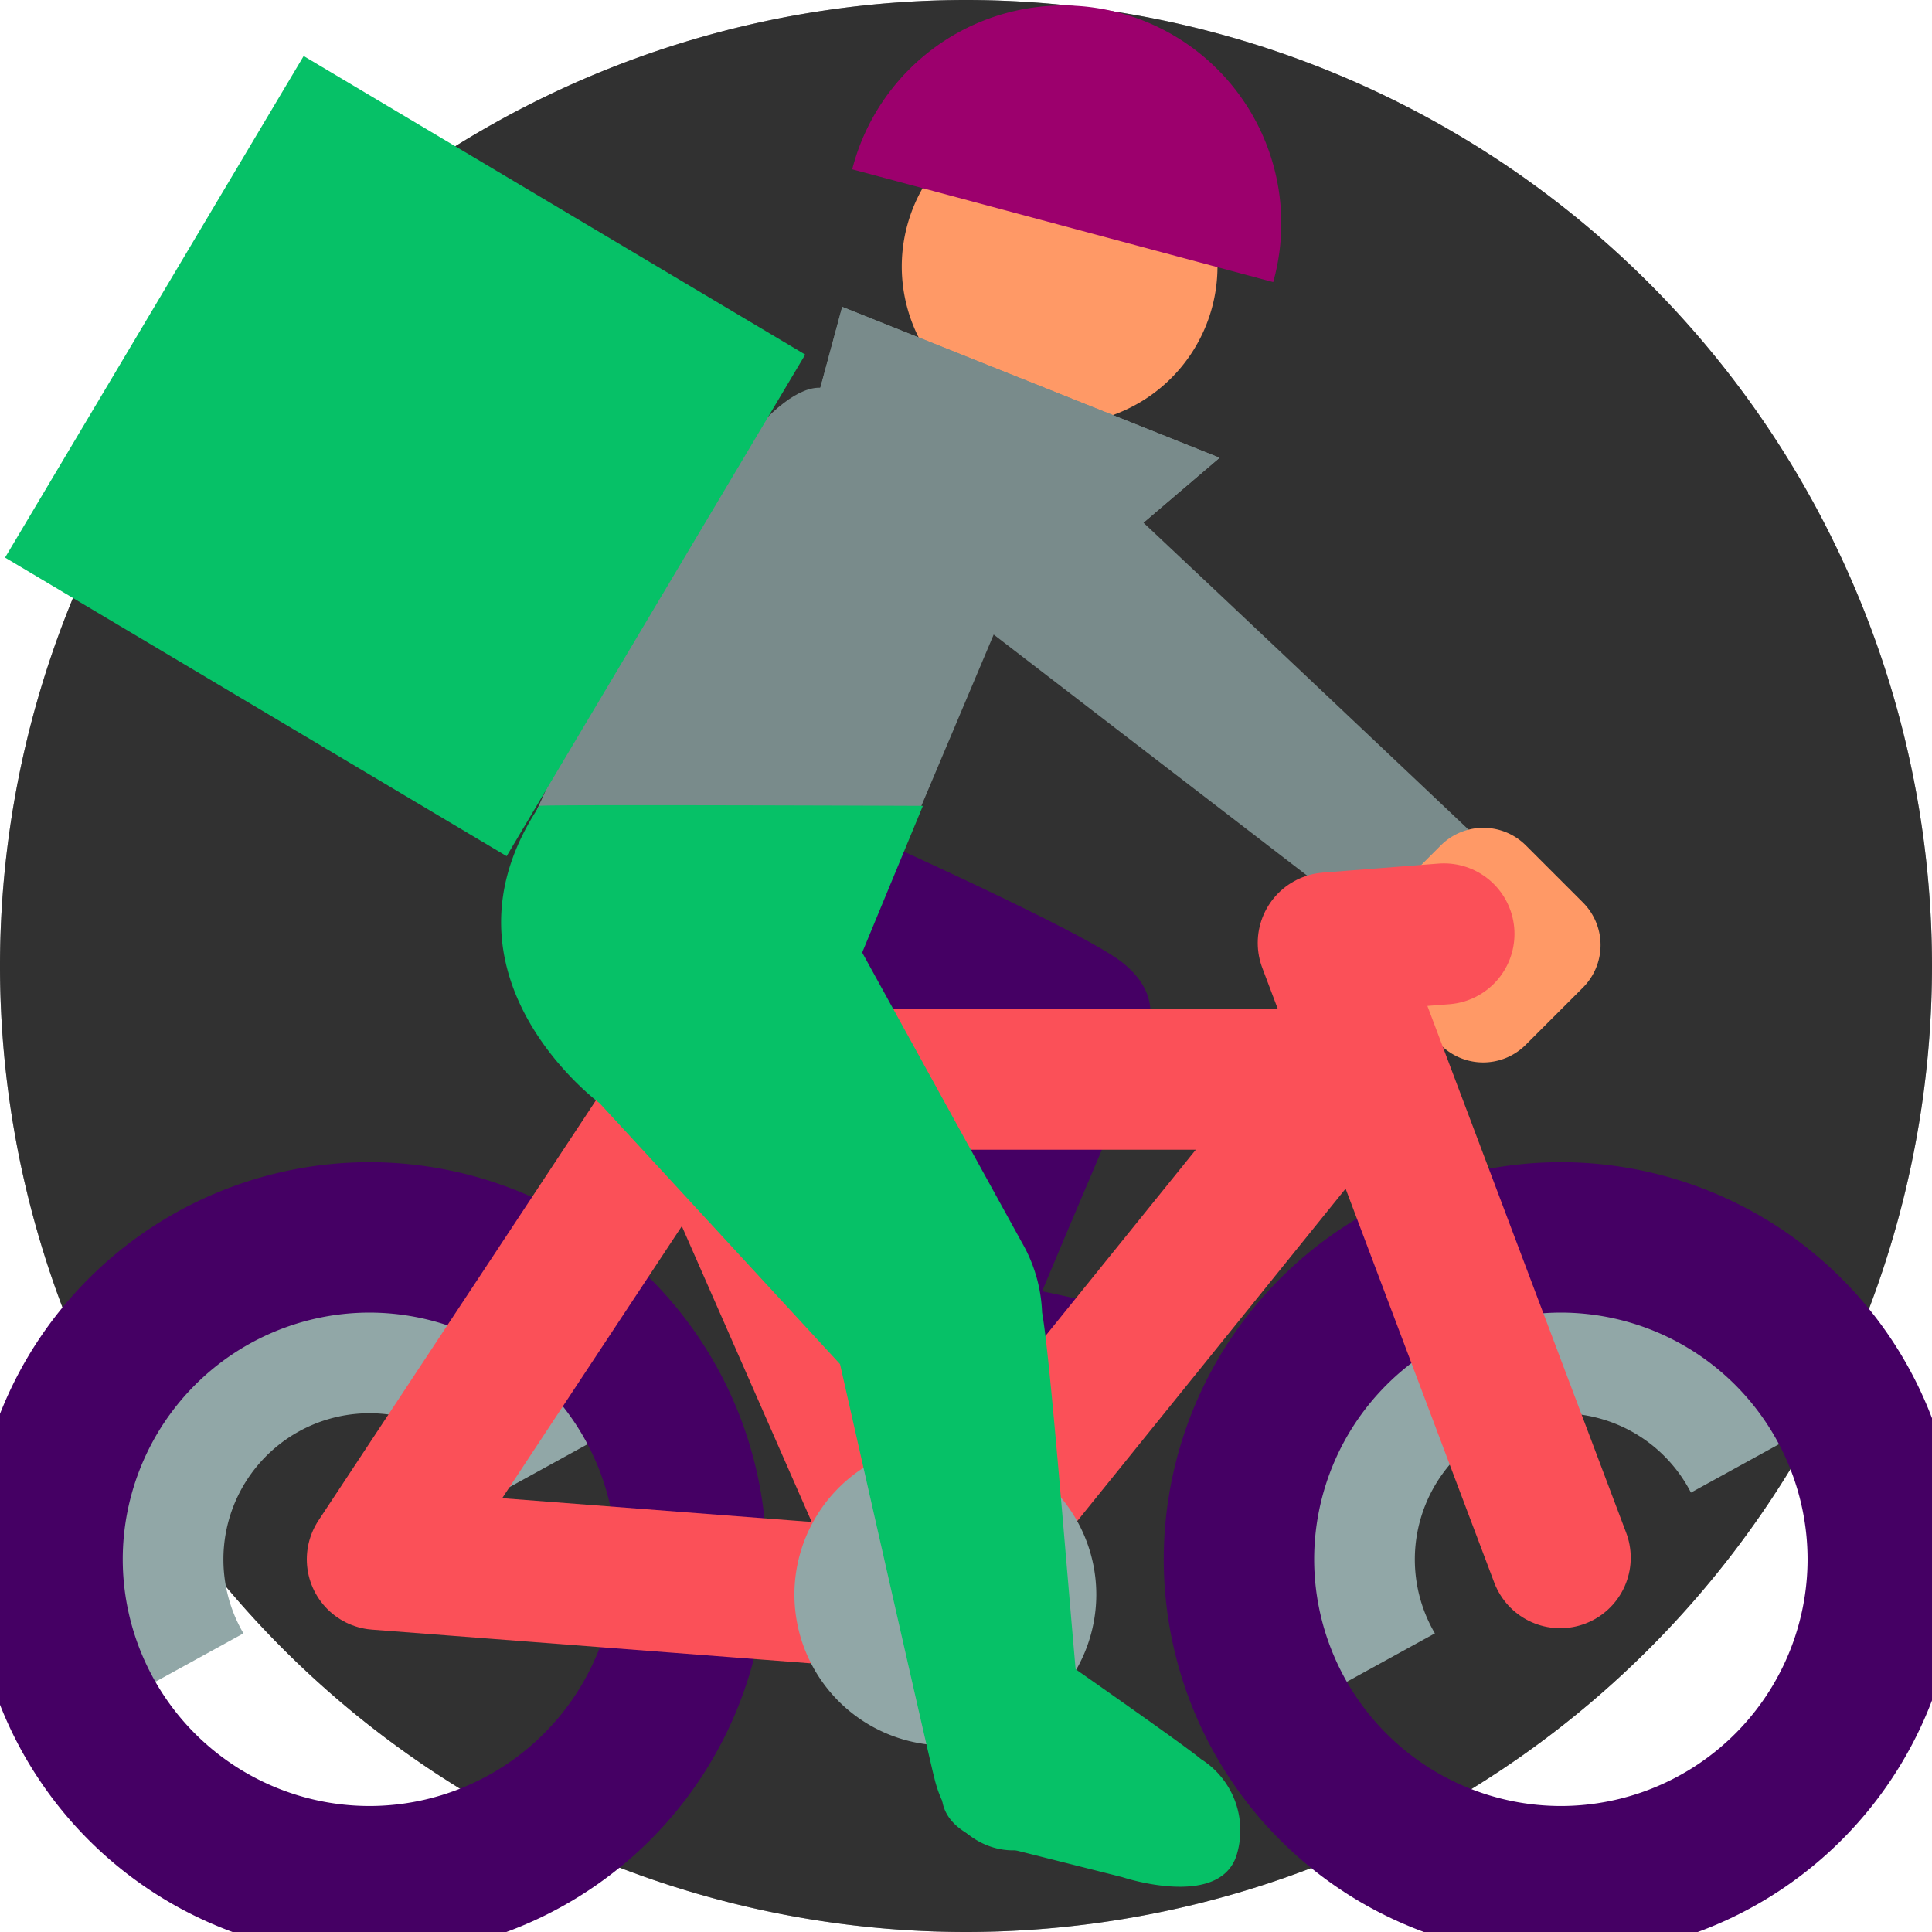 <svg xmlns="http://www.w3.org/2000/svg" xmlns:xlink="http://www.w3.org/1999/xlink" width="32.109" height="32.109" viewBox="0 0 32.109 32.109">
  <defs>
    <clipPath id="clip-path">
      <path id="Path_54" data-name="Path 54" d="M0,0H32.109V32.109H0Z"/>
    </clipPath>
    <clipPath id="clip-path-2">
      <path id="Path_31" data-name="Path 31" d="M0,0V11H13.78V0H0" transform="translate(0 0)" fill="#fff"/>
    </clipPath>
    <clipPath id="clip-path-4">
      <path id="Path_44" data-name="Path 44" d="M0,0V9.051H16.151V0H0" fill="#fff"/>
    </clipPath>
    <clipPath id="clip-path-5">
      <path id="Path_49" data-name="Path 49" d="M25.742,11.737c0,.033-2.667,1.865-2.667,1.865l7.818,6.012,1.463-1.647s-6.614-6.263-6.614-6.23" transform="translate(-23.075 -11.737)" fill="#798b8b"/>
    </clipPath>
  </defs>
  <g id="delivery-icon" transform="translate(-887 -413.891)">
    <g id="Group_81" data-name="Group 81" transform="translate(887 413.891)">
      <g id="Group_78" data-name="Group 78" clip-path="url(#clip-path)">
        <g id="Group_41" data-name="Group 41">
          <g id="Group_40" data-name="Group 40">
            <path id="Path_28" data-name="Path 28" d="M-7.945-24A16.062,16.062,0,0,1,8.109-7.945,16.062,16.062,0,0,1-7.945,8.109,16.062,16.062,0,0,1-24-7.945,16.062,16.062,0,0,1-7.945-24Z" transform="translate(24 24)" fill="rgba(21,21,21,0.65)"/>
            <path id="Path_29" data-name="Path 29" d="M-7.945-24A16.062,16.062,0,0,1,8.109-7.945,16.062,16.062,0,0,1-7.945,8.109,16.062,16.062,0,0,1-24-7.945,16.062,16.062,0,0,1-7.945-24Z" transform="translate(24 24)" fill="rgba(21,21,21,0.65)" stroke="#00ccbe" stroke-width="0"/>
          </g>
        </g>
        <g id="Group_43" data-name="Group 43" transform="translate(-5.914 20.069) rotate(-28.8)" clip-path="url(#clip-path-2)">
          <g id="Group_42" data-name="Group 42" transform="translate(4.068 7.253)">
            <path id="Path_30" data-name="Path 30" d="M3.679,0A3.679,3.679,0,1,1,0,3.679,3.681,3.681,0,0,1,3.679,0Z" fill="rgba(0,0,0,0)" stroke="#91a7a7" stroke-miterlimit="1" stroke-width="2.5"/>
          </g>
        </g>
        <g id="Group_45" data-name="Group 45" transform="translate(0.79 20.565)">
          <g id="Group_44" data-name="Group 44" transform="translate(0 0)">
            <path id="Path_32" data-name="Path 32" d="M-2.648-8A5.354,5.354,0,0,1,2.7-2.648,5.354,5.354,0,0,1-2.648,2.7,5.354,5.354,0,0,1-8-2.648,5.354,5.354,0,0,1-2.648-8Z" transform="translate(8 8)" fill="rgba(0,0,0,0)" stroke="#450064" stroke-miterlimit="1" stroke-width="2.5"/>
          </g>
        </g>
        <g id="Group_47" data-name="Group 47" transform="translate(8.457 12.785)">
          <g id="Group_46" data-name="Group 46">
            <path id="Path_33" data-name="Path 33" d="M-7.715-4.829a3.009,3.009,0,0,0-3.437,1.89c-.786,1.856.8,3.57,2.759,3.52C-8.392.6-3.877.389-3.877.389S-4.941,3.254-5.533,4.62c-.87,2.007,1.572,3.01,2.375.836C-2.585,3.9-1.218.84-.942.071c.177-.494.552-1.121-.209-1.739C-1.954-2.32-7.715-4.829-7.715-4.829Z" transform="translate(11.357 4.887)" fill="#450064"/>
          </g>
        </g>
        <g id="Group_49" data-name="Group 49" transform="translate(13.373 22.167) rotate(-31.572)">
          <g id="Group_48" data-name="Group 48" transform="translate(0)">
            <path id="Path_34" data-name="Path 34" d="M2.163,0S-1.642,2.025.841,3.046L.968,3.1l1.823.736s1.5.744,1.923-.084a1.4,1.4,0,0,0-.36-1.681C4.12,1.806,2.163,0,2.163,0Z" fill="#450064"/>
          </g>
        </g>
        <g id="Group_51" data-name="Group 51" transform="translate(13.887 20.069) rotate(-28.8)" clip-path="url(#clip-path-2)">
          <g id="Group_50" data-name="Group 50" transform="translate(4.068 7.253)">
            <path id="Path_35" data-name="Path 35" d="M3.679,0A3.679,3.679,0,1,1,0,3.679,3.681,3.681,0,0,1,3.679,0Z" fill="rgba(0,0,0,0)" stroke="#91a7a7" stroke-miterlimit="1" stroke-width="2.5"/>
          </g>
        </g>
        <g id="Group_53" data-name="Group 53" transform="translate(20.591 20.565)">
          <g id="Group_52" data-name="Group 52" transform="translate(0 0)">
            <path id="Path_37" data-name="Path 37" d="M-2.648-8A5.354,5.354,0,0,1,2.7-2.648,5.354,5.354,0,0,1-2.648,2.7,5.354,5.354,0,0,1-8-2.648,5.354,5.354,0,0,1-2.648-8Z" transform="translate(8 8)" fill="rgba(0,0,0,0)" stroke="#450064" stroke-miterlimit="1" stroke-width="2.5"/>
          </g>
        </g>
        <g id="Group_55" data-name="Group 55" transform="translate(6.271 17.936)">
          <g id="Group_54" data-name="Group 54">
            <path id="Path_38" data-name="Path 38" d="M-4.215,10.092l-10.41-.8,5.268-7.977" transform="translate(14.625 -1.313)" fill="rgba(0,0,0,0)" stroke="#fb5058" stroke-linecap="round" stroke-linejoin="round" stroke-width="2.344"/>
          </g>
        </g>
        <g id="Group_57" data-name="Group 57" transform="translate(8.909 6.321)">
          <g id="Group_56" data-name="Group 56">
            <path id="Path_39" data-name="Path 39" d="M-5.544-14.7s-.034.15-.276.125c-1.555-.159-4.761,7.042-4.761,7.043s6.366-.006,6.366-.006l2.427-5.749Z" transform="translate(10.581 14.7)" fill="#798b8b"/>
          </g>
        </g>
        <g id="Group_60" data-name="Group 60" transform="translate(13.161 1.806)">
          <g id="Group_58" data-name="Group 58" transform="translate(1.826 0)">
            <path id="Path_40" data-name="Path 40" d="M-1.3-3.922A2.625,2.625,0,0,1,1.325-1.3,2.625,2.625,0,0,1-1.3,1.325,2.625,2.625,0,0,1-3.922-1.3,2.625,2.625,0,0,1-1.3-3.922Z" transform="translate(3.922 3.922)" fill="#f96"/>
          </g>
          <g id="Group_59" data-name="Group 59" transform="translate(0 3.294)">
            <path id="Path_41" data-name="Path 41" d="M-.213-10.014l-.836,3.094L3.215-5.081,6.059-7.506Z" transform="translate(1.049 10.014)" fill="#798b8b"/>
            <path id="Path_42" data-name="Path 42" d="M-.213-10.014l-.836,3.094L3.215-5.081,6.059-7.506Z" transform="translate(1.049 10.014)" fill="#798b8b" stroke="#06c167" stroke-width="0"/>
          </g>
        </g>
        <g id="Group_62" data-name="Group 62" transform="translate(10.24 -7.608) rotate(15)" clip-path="url(#clip-path-4)">
          <g id="Group_61" data-name="Group 61" transform="translate(6.487 5.389)">
            <path id="Path_43" data-name="Path 43" d="M3.622,0A3.622,3.622,0,1,1,0,3.622,3.623,3.623,0,0,1,3.622,0Z" fill="#9c006d"/>
          </g>
        </g>
        <g id="Group_64" data-name="Group 64" transform="translate(11.539 17.936)">
          <g id="Group_63" data-name="Group 63">
            <path id="Path_45" data-name="Path 45" d="M4.037,1.313H-6.75l3.8,8.654Z" transform="translate(6.75 -1.313)" fill="rgba(0,0,0,0)" stroke="#fb5058" stroke-linecap="round" stroke-linejoin="round" stroke-width="2.344"/>
          </g>
        </g>
        <g id="Group_66" data-name="Group 66" transform="translate(13.203 23.992)">
          <g id="Group_65" data-name="Group 65" transform="translate(0)">
            <path id="Path_46" data-name="Path 46" d="M-1.241-3.75A2.51,2.51,0,0,1,1.267-1.241,2.51,2.51,0,0,1-1.241,1.267,2.51,2.51,0,0,1-3.75-1.241,2.51,2.51,0,0,1-1.241-3.75Z" transform="translate(3.75 3.75)" fill="#91a7a7"/>
            <path id="Path_47" data-name="Path 47" d="M-1.241-3.75A2.51,2.51,0,0,1,1.267-1.241,2.51,2.51,0,0,1-1.241,1.267,2.51,2.51,0,0,1-3.75-1.241,2.51,2.51,0,0,1-1.241-3.75Z" transform="translate(3.75 3.75)" fill="rgba(0,0,0,0)" stroke="#450064" stroke-width="0"/>
          </g>
        </g>
        <g id="Group_68" data-name="Group 68" transform="translate(-0.502 1.344) rotate(-4.259)">
          <g id="Group_67" data-name="Group 67" transform="matrix(0.819, 0.574, -0.574, 0.819, 5.564, 0)">
            <path id="Path_48" data-name="Path 48" d="M9.7,0V9.7H0V0Z" fill="#06c167"/>
          </g>
        </g>
        <g id="Group_69" data-name="Group 69" transform="translate(15.436 7.852)" clip-path="url(#clip-path-5)">
          <rect id="Rectangle_3" data-name="Rectangle 3" width="32" height="32" transform="translate(-15.436 -7.742)" fill="#798b8b"/>
        </g>
        <g id="Group_71" data-name="Group 71" transform="translate(22.287 15.709) rotate(-45)">
          <g id="Group_70" data-name="Group 70" transform="translate(0 0)">
            <path id="Path_50" data-name="Path 50" d="M3.345,1V2.341a1,1,0,0,1-1,1H1a1,1,0,0,1-1-1V1A1,1,0,0,1,1,0H2.341A1,1,0,0,1,3.345,1Z" fill="#f96"/>
          </g>
        </g>
        <g id="Group_73" data-name="Group 73" transform="translate(22.075 15.517)">
          <g id="Group_72" data-name="Group 72" transform="translate(0 0)">
            <path id="Path_51" data-name="Path 51" d="M12.855,8.067,9-2.15,10.923-2.3" transform="translate(-9 2.304)" fill="rgba(0,0,0,0)" stroke="#fb5058" stroke-linecap="round" stroke-linejoin="round" stroke-width="2.344"/>
          </g>
        </g>
        <g id="Group_75" data-name="Group 75" transform="translate(15.363 27.779) rotate(-7.857)">
          <g id="Group_74" data-name="Group 74">
            <path id="Path_52" data-name="Path 52" d="M2.163,0S-1.642,2.025.841,3.046L.968,3.1l1.823.736s1.5.744,1.923-.084a1.4,1.4,0,0,0-.36-1.681C4.12,1.806,2.163,0,2.163,0Z" fill="#06c167"/>
          </g>
        </g>
        <g id="Group_77" data-name="Group 77" transform="translate(8.327 13.383)">
          <g id="Group_76" data-name="Group 76" transform="translate(0 0)">
            <path id="Path_53" data-name="Path 53" d="M-4.534-3.987s-6.364-.025-6.372,0c-1.882,2.819,1,4.942,1,4.942l3.995,4.336s1.554,6.87,1.566,6.873c.425,1.811,2.771,1.577,2.461-.639-.159-1.438-.506-6.187-.669-7.093a2.511,2.511,0,0,0-.335-1.161l-2.655-4.82Z" transform="translate(11.545 3.997)" fill="#06c167"/>
          </g>
        </g>
      </g>
    </g>
  </g>
</svg>
